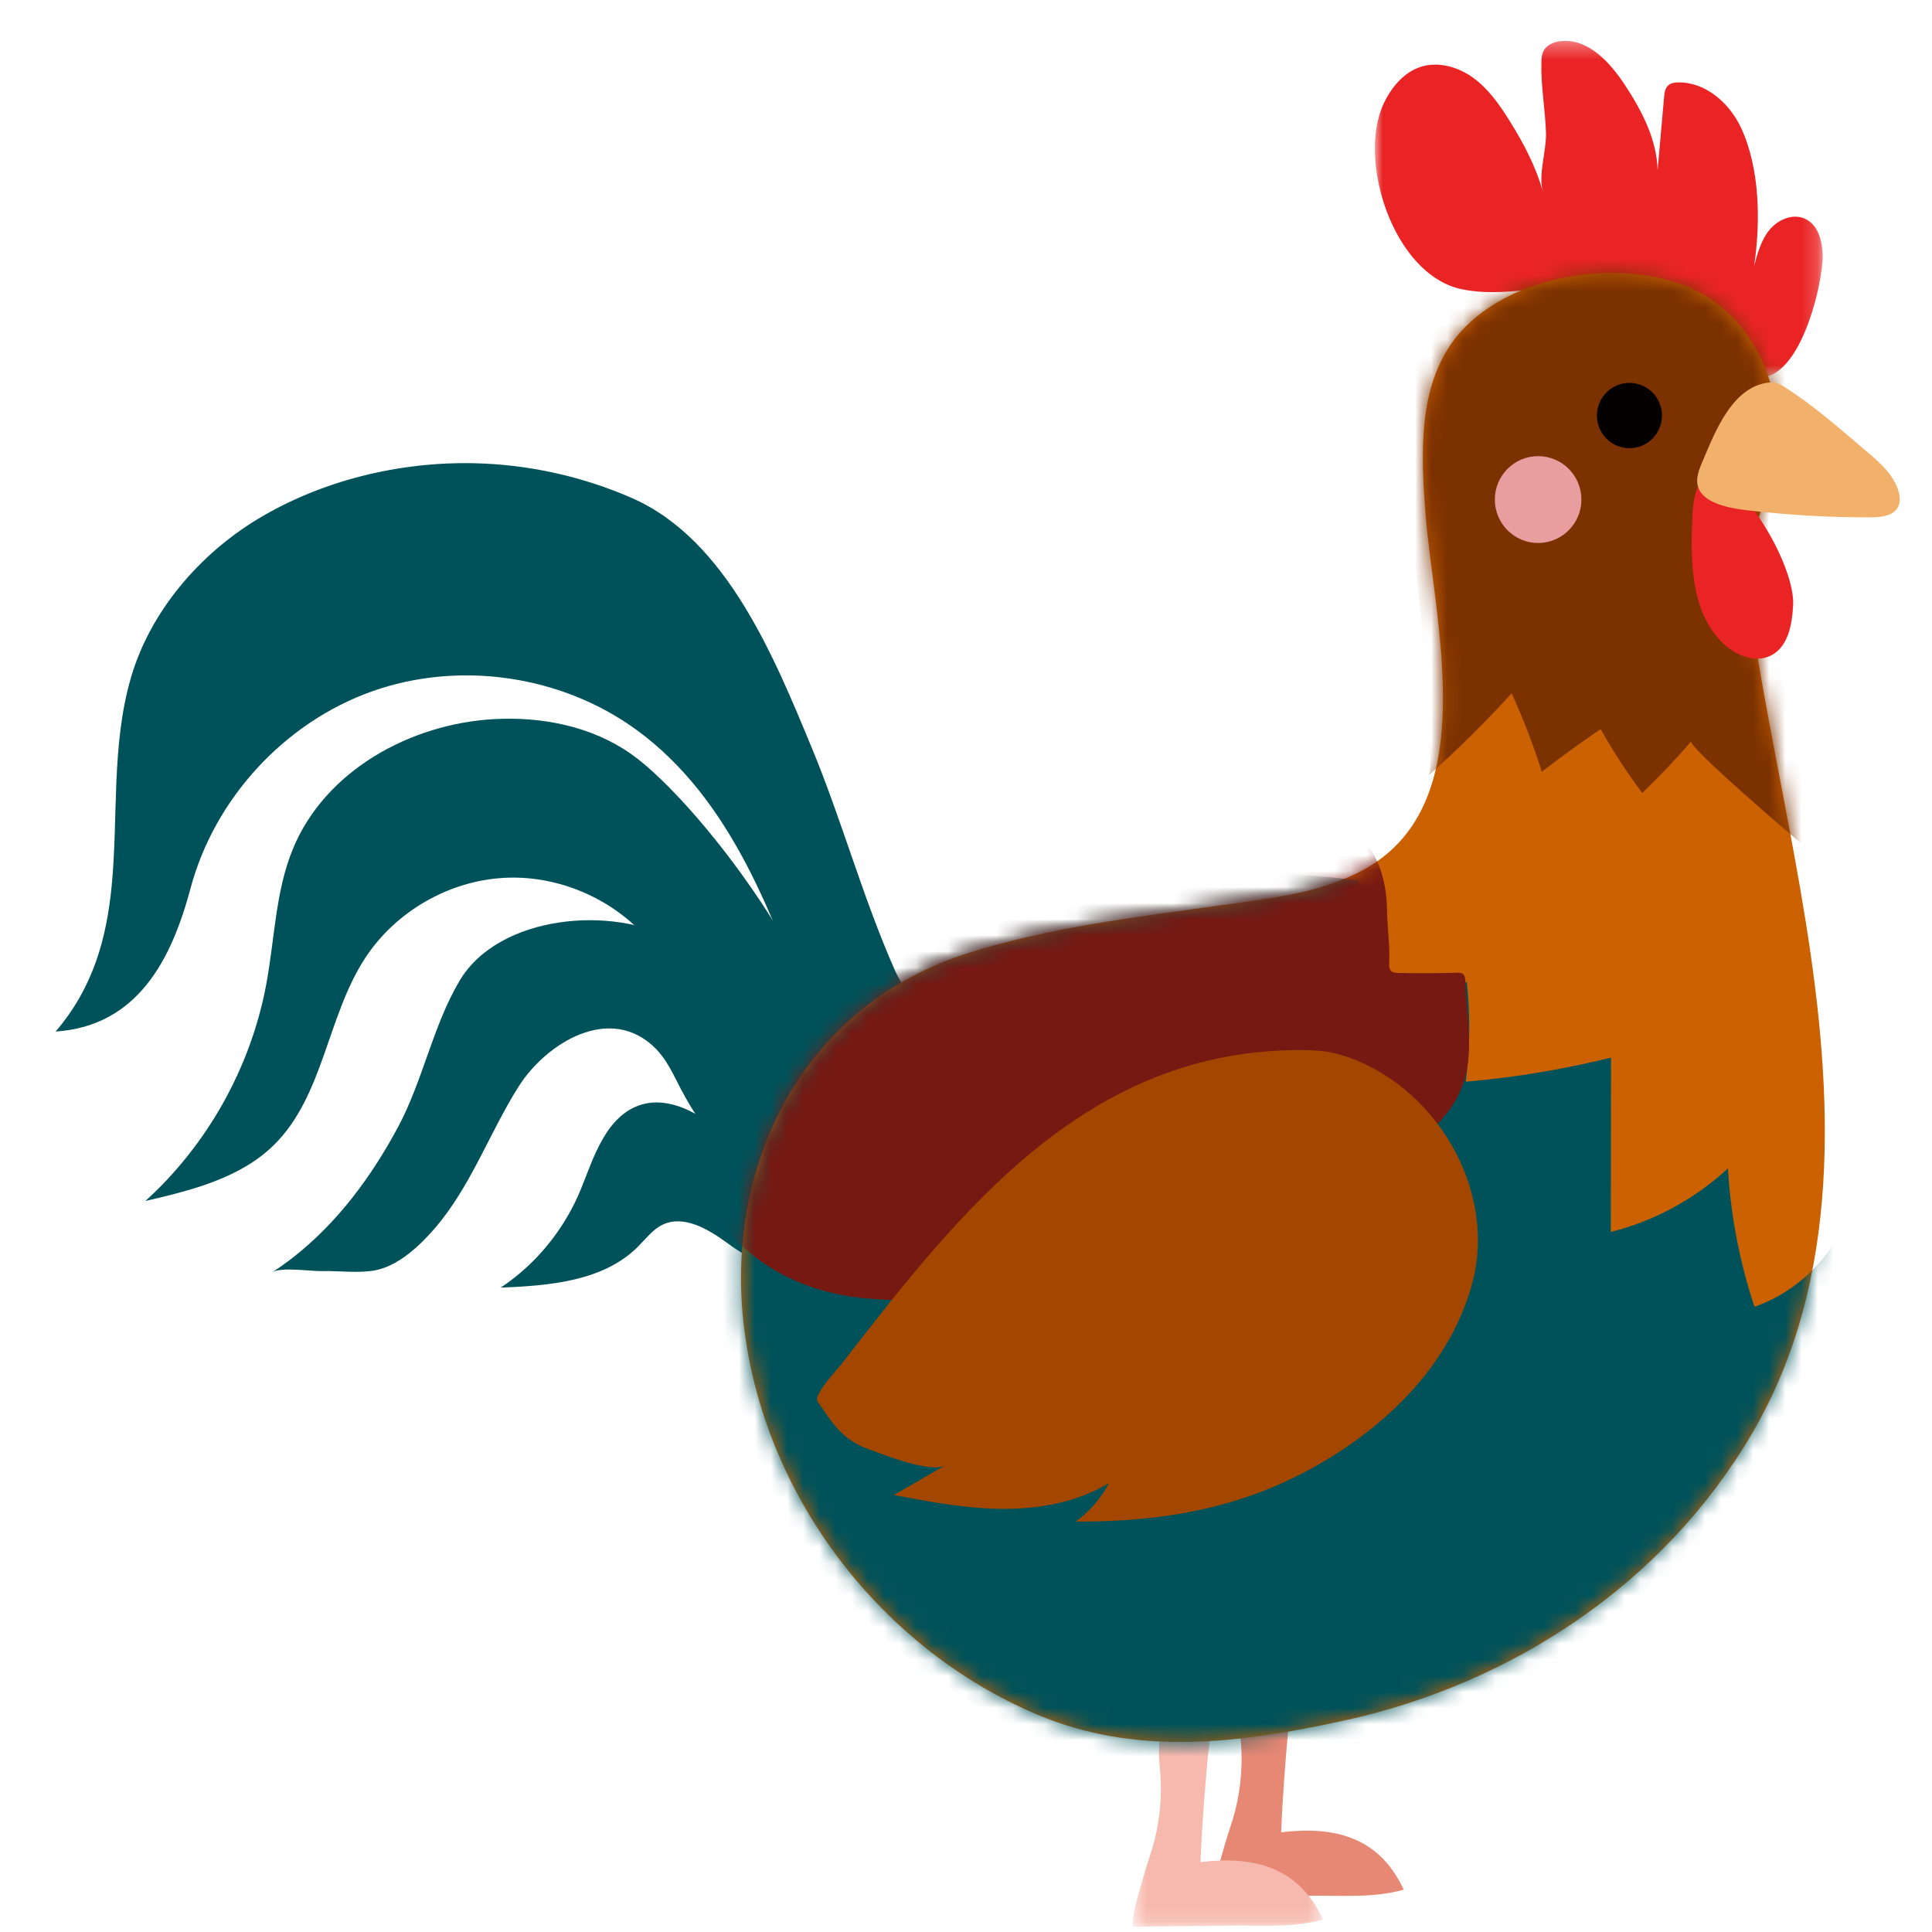 <?xml version="1.0" encoding="UTF-8"?>
<svg width="120px" height="120px" viewBox="0 0 120 120" version="1.1" xmlns="http://www.w3.org/2000/svg" xmlns:xlink="http://www.w3.org/1999/xlink">
    <!-- Generator: Sketch 51.1 (57501) - http://www.bohemiancoding.com/sketch -->
    <title>Rooster1</title>
    <desc>Created with Sketch.</desc>
    <defs>
        <polygon id="path-1" points="0.191 1.329 28.004 1.329 28.004 22.242 0.191 22.242"></polygon>
        <polygon id="path-3" points="0.558 0.862 12.368 0.862 12.368 13.846 0.558 13.846"></polygon>
        <path d="M7.961,1.503 C5.27,2.855 3.533,5.734 3.105,8.725 C2.657,11.871 3.801,14.182 4.625,17.072 C5.278,19.358 4.648,21.748 4.247,24.138 C3.323,29.677 2.114,35.165 1.233,40.709 C-0.457,51.337 -1.058,62.817 4.577,72.442 C10.039,81.772 19.483,88.003 29.934,90.277 C36.407,91.689 42.824,92.52 49.039,89.877 C58.599,85.808 65.788,76.552 67.154,66.092 C67.206,65.718 67.244,65.346 67.278,64.972 C68.135,55.092 63.17,45.765 53.368,42.637 C48.225,40.997 42.826,40.371 37.502,39.626 C34.449,39.198 31.288,38.875 28.598,37.368 C21.258,33.248 24.331,22.012 24.857,15.335 C25.147,11.577 25.328,7.431 23.031,4.448 C20.956,1.757 17.023,0.357 13.3,0.355 C11.367,0.355 9.491,0.734 7.961,1.503" id="path-5"></path>
        <path d="M7.961,1.503 C5.27,2.855 3.533,5.734 3.105,8.725 C2.657,11.871 3.801,14.182 4.625,17.072 C5.278,19.358 4.648,21.748 4.247,24.138 C3.323,29.677 2.114,35.165 1.233,40.709 C-0.457,51.337 -1.058,62.817 4.577,72.442 C10.039,81.772 19.483,88.003 29.934,90.277 C36.407,91.689 42.824,92.52 49.039,89.877 C58.599,85.808 65.788,76.552 67.154,66.092 C67.206,65.718 67.244,65.346 67.278,64.972 C68.135,55.092 63.17,45.765 53.368,42.637 C48.225,40.997 42.826,40.371 37.502,39.626 C34.449,39.198 31.288,38.875 28.598,37.368 C21.258,33.248 24.331,22.012 24.857,15.335 C25.147,11.577 25.328,7.431 23.031,4.448 C20.956,1.757 17.023,0.357 13.3,0.355 C11.367,0.355 9.491,0.734 7.961,1.503" id="path-7"></path>
        <path d="M7.961,1.503 C5.27,2.855 3.533,5.734 3.105,8.725 C2.657,11.871 3.801,14.182 4.625,17.072 C5.278,19.358 4.648,21.748 4.247,24.138 C3.323,29.677 2.114,35.165 1.233,40.709 C-0.457,51.337 -1.058,62.817 4.577,72.442 C10.039,81.772 19.483,88.003 29.934,90.277 C36.407,91.689 42.824,92.52 49.039,89.877 C58.599,85.808 65.788,76.552 67.154,66.092 C67.206,65.718 67.244,65.346 67.278,64.972 C68.135,55.092 63.17,45.765 53.368,42.637 C48.225,40.997 42.826,40.371 37.502,39.626 C34.449,39.198 31.288,38.875 28.598,37.368 C21.258,33.248 24.331,22.012 24.857,15.335 C25.147,11.577 25.328,7.431 23.031,4.448 C20.956,1.757 17.023,0.357 13.3,0.355 C11.367,0.355 9.491,0.734 7.961,1.503" id="path-9"></path>
    </defs>
    <g id="Rooster1" stroke="none" stroke-width="1" fill="none" fill-rule="evenodd">
        <g id="Group" transform="translate(60.5, 60.5) scale(-1, 1) translate(-60.5, -60.5) translate(3, 1)">
            <g id="Group-19" transform="translate(4.6, 0.209)">
                <path d="M106.464,53.824 C106.779,57.021 107.579,60.1 109.947,62.863 C104.81,62.514 102.732,58.329 101.562,53.955 C100.069,48.38 95.716,43.658 90.292,41.732 C84.869,39.806 78.524,40.729 73.869,44.123 C67.972,48.421 65.301,55.78 62.882,62.677 C62.326,64.267 61.736,65.906 60.587,67.135 C59.699,68.086 58.385,68.73 57.125,68.663 C56.754,68.64 56.389,68.558 56.038,68.403 C52.23,66.715 56.872,61.194 57.819,59.052 C59.811,54.552 61.096,49.778 62.981,45.234 C65.319,39.592 68.274,32.303 74.142,29.729 C77.228,28.377 80.579,27.637 83.944,27.563 C88.583,27.461 93.382,28.618 97.37,31.017 C100.993,33.197 104.068,36.763 105.264,40.87 C106.495,45.101 106.049,49.57 106.464,53.824" id="Fill-1" fill="#00525A"></path>
                <g id="Group-5">
                    <mask id="mask-2" fill="white">
                        <use xlink:href="#path-1"></use>
                    </mask>
                    <g id="Clip-4"></g>
                    <path d="M27.442,5.192 C26.97,4.207 26.214,3.295 25.181,2.95 C24.074,2.584 22.822,2.945 21.881,3.635 C20.94,4.325 20.253,5.305 19.635,6.298 C18.773,7.678 18.002,9.13 17.572,10.699 C17.867,9.622 17.345,8.17 17.376,7.056 C17.419,5.584 17.701,4.147 17.66,2.659 C17.654,2.438 17.643,2.208 17.552,2.005 C17.365,1.584 16.875,1.378 16.419,1.339 C14.733,1.19 13.385,2.676 12.457,4.095 C11.413,5.685 10.494,7.452 10.442,9.356 C10.307,7.848 10.174,6.339 10.041,4.828 C10.019,4.564 9.981,4.272 9.783,4.095 C9.622,3.947 9.389,3.913 9.17,3.91 C7.472,3.879 5.98,5.185 5.26,6.73 C4.077,9.275 4.048,12.587 4.445,15.299 C4.237,14.518 4.013,13.707 3.502,13.078 C2.99,12.452 2.106,12.05 1.354,12.35 C0.381,12.739 0.131,14.008 0.203,15.061 C0.364,17.322 2.187,24.43 5.684,21.576 C6.896,20.585 7.616,19.164 8.835,18.204 C10.131,17.187 11.792,16.655 13.414,16.487 C15.731,16.25 18.206,16.91 20.564,16.936 C21.28,16.944 21.985,16.893 22.675,16.739 C26.861,15.808 29.131,8.71 27.442,5.192" id="Fill-3" fill="#EA2425" mask="url(#mask-2)"></path>
                </g>
                <path d="M74.209,45.616 C76.646,43.905 79.731,43.294 82.701,43.456 C87.925,43.74 93.221,46.671 95.21,51.525 C96.3,54.18 96.338,57.133 96.867,59.956 C97.83,65.088 100.509,69.884 104.37,73.387 C101.505,72.722 98.489,71.973 96.389,69.911 C93.298,66.874 93.092,61.934 90.723,58.304 C88.826,55.397 85.496,53.484 82.037,53.313 C78.581,53.142 75.08,54.719 72.907,57.424 C71.705,58.917 63.638,75.759 61.568,68.068 C59.877,61.794 69.773,48.734 74.209,45.616" id="Fill-6" fill="#00525A"></path>
                <path d="M71.108,66.435 C71.14,66.376 71.171,66.318 71.2,66.256 C71.622,65.439 72.017,64.584 72.664,63.93 C75.484,61.078 79.492,63.581 81.197,66.292 C83.007,69.164 84.16,72.493 86.395,75.084 C87.317,76.153 88.62,77.386 90.045,77.682 C91.063,77.893 92.361,77.715 93.412,77.741 C94.085,77.758 95.945,77.466 96.495,77.818 C96.028,77.515 95.575,77.189 95.14,76.847 C92.403,74.693 90.307,71.838 88.672,68.784 C87.133,65.906 86.495,62.453 84.845,59.693 C82.399,55.596 75.308,55.009 71.465,57.206 C69.611,58.266 68.317,60.067 67.081,61.816 C65.873,63.524 64.666,65.233 63.46,66.941 C62.782,67.896 62.077,68.962 62.184,70.129 C62.486,73.418 66.706,71.586 68.202,70.318 C69.446,69.267 70.35,67.878 71.108,66.435" id="Fill-8" fill="#00525A"></path>
                <path d="M78.173,74.376 C79.198,76.126 80.614,77.646 82.299,78.767 C79.257,78.646 75.914,78.373 73.763,76.213 C73.284,75.735 72.866,75.163 72.26,74.866 C70.952,74.232 69.449,75.11 68.275,75.964 C67.1,76.82 65.634,77.733 64.3,77.158 C63.805,75.776 64.184,74.2 64.954,72.952 C66.163,70.99 68.316,68.978 70.34,67.901 C71.311,67.386 72.458,67.084 73.516,67.389 C75.777,68.041 76.544,70.761 77.326,72.667 C77.567,73.255 77.851,73.827 78.173,74.376" id="Fill-10" fill="#00525A"></path>
                <path d="M37.473,113.887 C37.268,113.144 37.063,112.51 37.024,112.399 C36.481,110.847 36.245,109.28 36.288,107.636 C36.31,106.668 36.595,105.385 36.184,104.476 C35.874,103.79 34.864,103.516 34.174,103.662 C32.915,103.934 33.291,105.168 33.376,106.117 C33.57,108.287 33.741,110.413 33.823,112.597 C30.5,112.199 27.731,112.89 26.213,116.162 C28.042,116.68 29.972,116.52 31.858,116.54 C33.912,116.56 35.968,116.585 38.019,116.607 C38.053,115.657 37.72,114.787 37.473,113.887" id="Fill-12" fill="#E78874"></path>
                <g id="Group-16" transform="translate(30.667, 104.615)">
                    <mask id="mask-4" fill="white">
                        <use xlink:href="#path-3"></use>
                    </mask>
                    <g id="Clip-15"></g>
                    <path d="M11.818,11.124 C11.613,10.382 11.409,9.748 11.371,9.636 C10.828,8.084 10.59,6.518 10.633,4.873 C10.655,3.907 10.938,2.624 10.527,1.713 C10.219,1.027 9.207,0.753 8.519,0.901 C7.258,1.171 7.636,2.407 7.72,3.358 C7.915,5.525 8.085,7.653 8.168,9.834 C4.845,9.436 2.076,10.127 0.558,13.399 C2.387,13.918 4.319,13.758 6.203,13.778 C8.258,13.801 10.313,13.822 12.366,13.847 C12.398,12.894 12.065,12.024 11.818,11.124" id="Fill-14" fill="#F7B9AE" mask="url(#mask-4)"></path>
                </g>
                <path d="M67.279,80.358 C68.136,70.478 63.17,61.15 53.367,58.021 C48.224,56.381 42.827,55.754 37.502,55.01 C34.45,54.584 31.287,54.259 28.598,52.751 C21.258,48.633 24.332,37.396 24.858,30.719 C25.146,26.961 25.329,22.816 23.032,19.833 C19.881,15.744 12.438,14.634 7.96,16.887 C5.271,18.241 3.532,21.119 3.104,24.108 C2.657,27.254 3.802,29.567 4.625,32.458 C5.277,34.744 4.647,37.131 4.248,39.524 C3.322,45.062 2.115,50.548 1.234,56.094 C-0.458,66.721 -1.057,78.202 4.576,87.825 C10.04,97.156 19.482,103.388 29.933,105.661 C36.408,107.073 42.825,107.905 49.038,105.261 C58.6,101.193 65.787,91.936 67.155,81.478 C67.205,81.102 67.245,80.73 67.279,80.358" id="Fill-17" fill="#CC6101"></path>
            </g>
            <g id="Group-29" transform="translate(4.6, 15.594)">
                <g id="Group-22">
                    <mask id="mask-6" fill="white">
                        <use xlink:href="#path-5"></use>
                    </mask>
                    <g id="Clip-21"></g>
                    <path d="M24.695,31.594 C22.878,29.977 21.148,28.266 19.507,26.471 C18.785,28.056 18.16,29.683 17.635,31.34 C16.444,30.42 15.225,29.536 13.981,28.692 C13.208,30.071 12.345,31.396 11.395,32.66 C10.33,31.639 9.315,30.566 8.352,29.446 C8.618,29.757 1.785,35.585 1.137,36.125 C1.117,35.042 1.241,33.965 1.367,32.889 C1.554,31.285 1.879,29.839 2.227,28.292 C2.432,27.371 2.52,26.414 2.714,25.488 C2.888,24.66 3.326,23.648 3.326,22.809 C4.183,19.169 3.748,15.734 2.837,12.172 C1.975,8.789 1.894,4.808 4.234,2.222 C6.215,0.032 9.383,-0.558 12.324,-0.766 C15.964,-1.024 19.943,-0.775 22.734,1.589 C24.827,3.36 25.835,6.04 26.147,8.711 C26.34,10.376 26.573,12.211 26.253,13.849 C25.506,17.665 25.104,21.58 24.828,25.459 C24.751,26.506 24.705,27.559 24.682,28.612 C24.673,29.063 24.385,31.317 24.695,31.594" id="Fill-20" fill="#7B3100" mask="url(#mask-6)"></path>
                </g>
                <g id="Group-25">
                    <mask id="mask-8" fill="white">
                        <use xlink:href="#path-7"></use>
                    </mask>
                    <g id="Clip-24"></g>
                    <path d="M20.64,89.707 C15.238,87.575 11.032,84.57 6.711,80.768 C3.015,77.519 1.494,74.067 0.162,69.216 C-0.297,67.547 -0.58,65.99 -0.666,64.287 C-0.729,63.084 -0.31,61.064 -0.87,59.982 C0.231,62.11 2.168,63.784 4.425,64.573 C5.349,61.796 5.907,58.898 6.074,55.976 C8.121,57.875 10.647,59.247 13.349,59.924 C13.346,56.313 13.341,52.702 13.335,49.095 C16.3,49.83 19.321,50.332 22.36,50.593 C22.09,48.541 22.07,46.455 22.294,44.395 C24.097,45.181 26.379,45.902 27.854,44.601 C29.551,43.101 28.688,40.348 29.012,38.102 C42.172,36.293 56.006,40.058 66.453,48.29 C68.849,50.181 71.16,52.425 72.083,55.339 C72.541,56.779 72.63,58.301 72.71,59.808 C72.928,63.91 73.075,68.061 72.281,72.088 C71.434,76.364 69.538,80.39 67.051,83.965 C65.103,86.761 62.746,89.338 59.806,91.05 C56.756,92.821 53.224,93.585 49.719,93.97 C39.886,95.053 29.847,93.335 20.64,89.707" id="Fill-23" fill="#00525A" mask="url(#mask-8)"></path>
                </g>
                <g id="Group-28">
                    <mask id="mask-10" fill="white">
                        <use xlink:href="#path-9"></use>
                    </mask>
                    <g id="Clip-27"></g>
                    <path d="M58.453,37.318 C61.365,38.881 64.107,40.769 66.594,42.952 C67.2,43.487 67.802,44.046 68.254,44.721 C68.785,45.517 69.089,46.441 69.385,47.354 C70.475,50.706 71.428,53.403 70.075,56.75 C68.952,59.524 66.832,61.692 64.101,62.909 C60.292,64.607 56.501,64.123 52.499,63.984 C48.008,63.832 43.517,63.212 39.204,61.912 C33.636,60.235 28.366,57.394 24.219,53.31 C21.46,50.595 22.195,47.941 22.386,44.335 C22.396,44.18 22.412,44.003 22.534,43.904 C22.636,43.821 22.782,43.821 22.915,43.824 C24.134,43.858 25.353,43.861 26.572,43.837 C26.721,43.832 26.885,43.823 26.992,43.721 C27.12,43.601 27.121,43.403 27.115,43.229 C27.066,42.087 27.233,41.043 27.25,39.915 C27.314,36.08 29.499,33.803 33.314,33.58 C36.03,33.421 38.275,31.958 40.981,32.166 C44.143,32.407 47.282,33.015 50.313,33.937 C53.127,34.79 55.861,35.926 58.453,37.318" id="Fill-26" fill="#761912" mask="url(#mask-10)"></path>
                </g>
            </g>
            <g id="Group-42" transform="translate(0, 22.748)">
                <path d="M18.813,2.063 C18.813,3.183 17.908,4.089 16.793,4.089 C15.674,4.089 14.772,3.183 14.772,2.063 C14.772,0.941 15.674,0.033 16.793,0.033 C17.908,0.033 18.813,0.941 18.813,2.063" id="Fill-30" fill="#040000"></path>
                <path d="M19.776,7.281 C19.776,8.769 20.981,9.978 22.465,9.978 C23.949,9.978 25.153,8.769 25.153,7.281 C25.153,5.79 23.949,4.584 22.465,4.584 C20.981,4.584 19.776,5.79 19.776,7.281" id="Fill-34" fill="#E89E9E"></path>
                <path d="M6.626,13.838 C6.685,15.026 6.929,16.406 7.981,16.955 C8.942,17.457 10.154,16.986 10.942,16.24 C11.206,15.991 11.437,15.72 11.64,15.432 C13.004,13.472 12.997,10.703 12.878,8.229 C12.566,1.635 6.451,10.477 6.626,13.838" id="Fill-36" fill="#EA2425"></path>
                <path d="M9.327,7.966 C10.814,7.801 12.685,7.415 12.581,5.995 C12.553,5.629 12.409,5.281 12.266,4.942 C11.492,3.118 10.408,0.233 8.109,0.012 C7.979,-0.002 7.846,-0.004 7.718,0.024 C7.536,0.061 7.37,0.161 7.209,0.261 C5.346,1.432 3.706,2.895 2.031,4.316 C1.232,4.995 0.398,5.729 0.088,6.73 C-0.014,7.062 -0.051,7.436 0.108,7.744 C0.397,8.295 1.133,8.379 1.752,8.382 C4.288,8.401 6.806,8.246 9.327,7.966" id="Fill-38" fill="#F2B16B"></path>
                <path d="M67.227,63.288 C66.284,64.668 65.695,65.657 64.105,66.243 C63.202,66.574 60.19,67.788 59.29,67.266 C60.356,67.882 61.418,68.496 62.481,69.111 C60.235,69.536 57.976,69.962 55.691,69.971 C53.407,69.98 51.07,69.548 49.113,68.366 C49.613,69.306 50.326,70.134 51.183,70.763 C45.579,70.774 40.59,69.892 35.724,66.992 C31.544,64.502 27.937,60.866 26.586,56.069 C24.913,50.137 28.933,43.477 34.769,41.757 C35.537,41.531 36.319,41.48 37.089,41.474 C50.46,41.385 58.324,51.391 65.747,60.996 C65.954,61.265 67.457,62.843 67.227,63.288" id="Fill-40" fill="#A34600"></path>
            </g>
        </g>
    </g>
</svg>